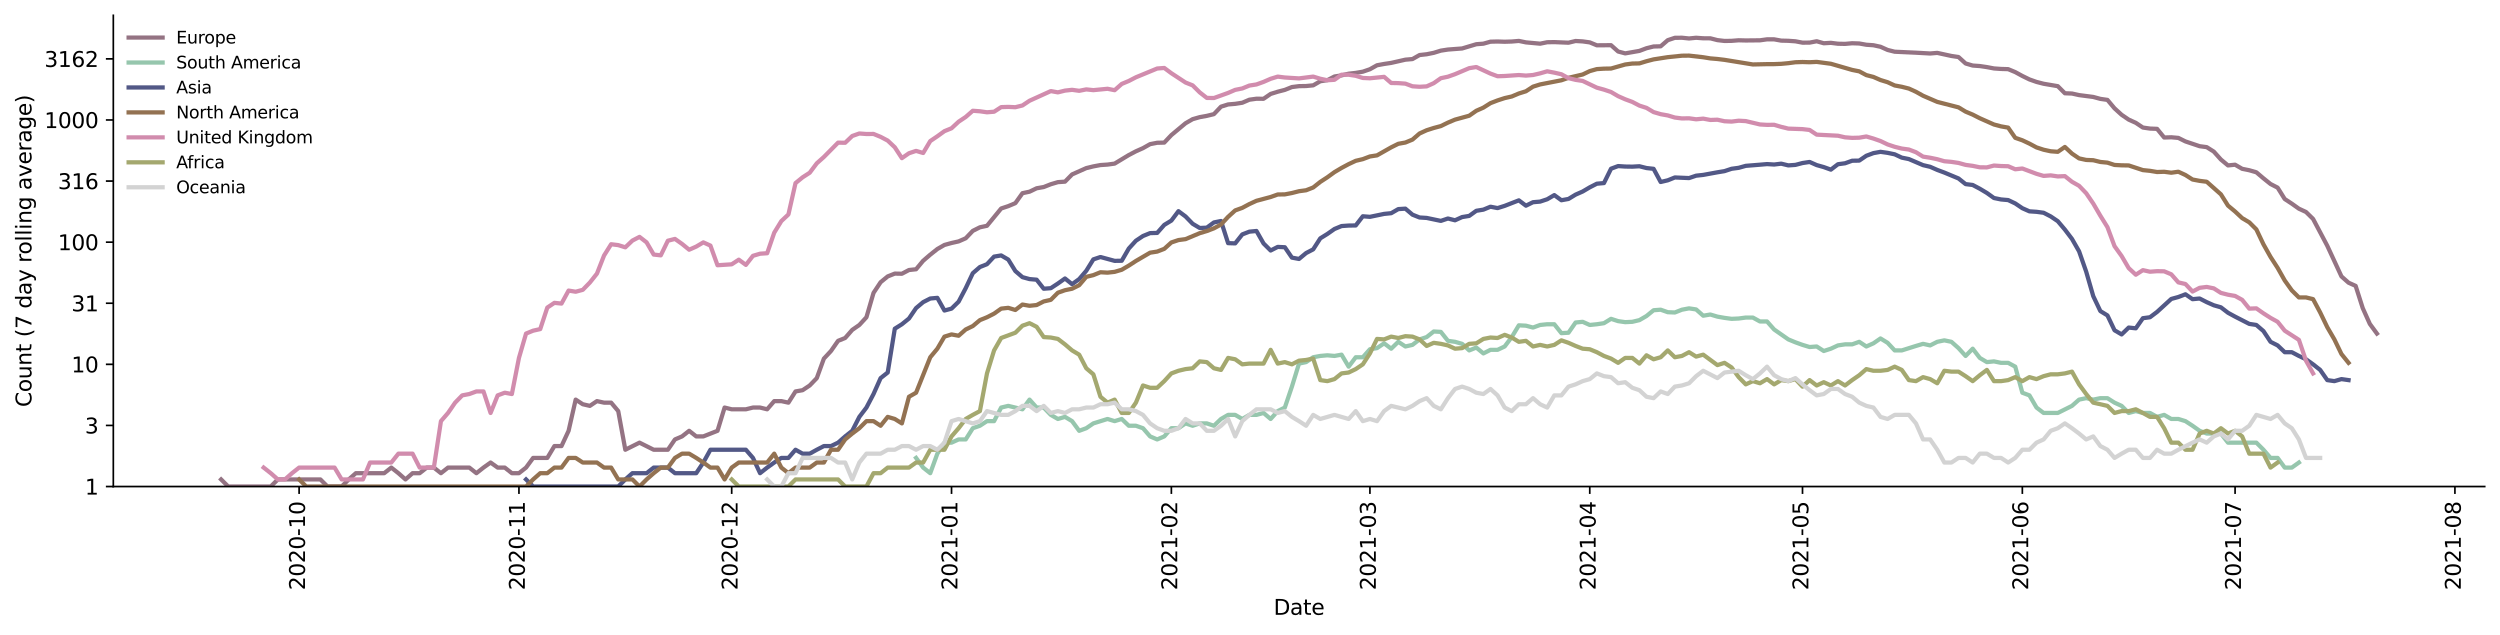 <?xml version="1.0" encoding="utf-8" standalone="no"?>
<!DOCTYPE svg PUBLIC "-//W3C//DTD SVG 1.1//EN"
  "http://www.w3.org/Graphics/SVG/1.1/DTD/svg11.dtd">
<svg height="298.621pt" version="1.1" viewBox="0 0 1176.528 298.621" width="1176.528pt" xmlns="http://www.w3.org/2000/svg" xmlns:xlink="http://www.w3.org/1999/xlink">
 <defs>
  <style type="text/css">*{stroke-linecap:butt;stroke-linejoin:round;}</style>
 </defs>
 <g id="figure_1">
  <g id="patch_1">
   <path d="M 0 298.621 
L 1176.528 298.621 
L 1176.528 0 
L 0 0 
z
" style="fill:#ffffff;"/>
  </g>
  <g id="axes_1">
   <g id="patch_2">
    <path d="M 53.328 228.96 
L 1169.328 228.96 
L 1169.328 7.2 
L 53.328 7.2 
z
" style="fill:#ffffff;"/>
   </g>
   <g id="matplotlib.axis_1">
    <g id="xtick_1">
     <g id="line2d_1">
      <defs>
       <path d="M 0 0 
L 0 3.5 
" id="m9b67e64454" style="stroke:#000000;stroke-width:0.8;"/>
      </defs>
      <g>
       <use style="stroke:#000000;stroke-width:0.8;" x="140.766" xlink:href="#m9b67e64454" y="228.96"/>
      </g>
     </g>
     <g id="text_1">
      <!-- 2020-10 -->
      <g transform="translate(143.525 277.743)rotate(-90)scale(0.1 -0.1)">
       <defs>
        <path d="M 1228 531 
L 3431 531 
L 3431 0 
L 469 0 
L 469 531 
Q 828 903 1448 1529 
Q 2069 2156 2228 2338 
Q 2531 2678 2651 2914 
Q 2772 3150 2772 3378 
Q 2772 3750 2511 3984 
Q 2250 4219 1831 4219 
Q 1534 4219 1204 4116 
Q 875 4013 500 3803 
L 500 4441 
Q 881 4594 1212 4672 
Q 1544 4750 1819 4750 
Q 2544 4750 2975 4387 
Q 3406 4025 3406 3419 
Q 3406 3131 3298 2873 
Q 3191 2616 2906 2266 
Q 2828 2175 2409 1742 
Q 1991 1309 1228 531 
z
" id="DejaVuSans-32" transform="scale(0.016)"/>
        <path d="M 2034 4250 
Q 1547 4250 1301 3770 
Q 1056 3291 1056 2328 
Q 1056 1369 1301 889 
Q 1547 409 2034 409 
Q 2525 409 2770 889 
Q 3016 1369 3016 2328 
Q 3016 3291 2770 3770 
Q 2525 4250 2034 4250 
z
M 2034 4750 
Q 2819 4750 3233 4129 
Q 3647 3509 3647 2328 
Q 3647 1150 3233 529 
Q 2819 -91 2034 -91 
Q 1250 -91 836 529 
Q 422 1150 422 2328 
Q 422 3509 836 4129 
Q 1250 4750 2034 4750 
z
" id="DejaVuSans-30" transform="scale(0.016)"/>
        <path d="M 313 2009 
L 1997 2009 
L 1997 1497 
L 313 1497 
L 313 2009 
z
" id="DejaVuSans-2d" transform="scale(0.016)"/>
        <path d="M 794 531 
L 1825 531 
L 1825 4091 
L 703 3866 
L 703 4441 
L 1819 4666 
L 2450 4666 
L 2450 531 
L 3481 531 
L 3481 0 
L 794 0 
L 794 531 
z
" id="DejaVuSans-31" transform="scale(0.016)"/>
       </defs>
       <use xlink:href="#DejaVuSans-32"/>
       <use x="63.623" xlink:href="#DejaVuSans-30"/>
       <use x="127.246" xlink:href="#DejaVuSans-32"/>
       <use x="190.869" xlink:href="#DejaVuSans-30"/>
       <use x="254.492" xlink:href="#DejaVuSans-2d"/>
       <use x="290.576" xlink:href="#DejaVuSans-31"/>
       <use x="354.199" xlink:href="#DejaVuSans-30"/>
      </g>
     </g>
    </g>
    <g id="xtick_2">
     <g id="line2d_2">
      <g>
       <use style="stroke:#000000;stroke-width:0.8;" x="244.223" xlink:href="#m9b67e64454" y="228.96"/>
      </g>
     </g>
     <g id="text_2">
      <!-- 2020-11 -->
      <g transform="translate(246.982 277.743)rotate(-90)scale(0.1 -0.1)">
       <use xlink:href="#DejaVuSans-32"/>
       <use x="63.623" xlink:href="#DejaVuSans-30"/>
       <use x="127.246" xlink:href="#DejaVuSans-32"/>
       <use x="190.869" xlink:href="#DejaVuSans-30"/>
       <use x="254.492" xlink:href="#DejaVuSans-2d"/>
       <use x="290.576" xlink:href="#DejaVuSans-31"/>
       <use x="354.199" xlink:href="#DejaVuSans-31"/>
      </g>
     </g>
    </g>
    <g id="xtick_3">
     <g id="line2d_3">
      <g>
       <use style="stroke:#000000;stroke-width:0.8;" x="344.342" xlink:href="#m9b67e64454" y="228.96"/>
      </g>
     </g>
     <g id="text_3">
      <!-- 2020-12 -->
      <g transform="translate(347.102 277.743)rotate(-90)scale(0.1 -0.1)">
       <use xlink:href="#DejaVuSans-32"/>
       <use x="63.623" xlink:href="#DejaVuSans-30"/>
       <use x="127.246" xlink:href="#DejaVuSans-32"/>
       <use x="190.869" xlink:href="#DejaVuSans-30"/>
       <use x="254.492" xlink:href="#DejaVuSans-2d"/>
       <use x="290.576" xlink:href="#DejaVuSans-31"/>
       <use x="354.199" xlink:href="#DejaVuSans-32"/>
      </g>
     </g>
    </g>
    <g id="xtick_4">
     <g id="line2d_4">
      <g>
       <use style="stroke:#000000;stroke-width:0.8;" x="447.799" xlink:href="#m9b67e64454" y="228.96"/>
      </g>
     </g>
     <g id="text_4">
      <!-- 2021-01 -->
      <g transform="translate(450.559 277.743)rotate(-90)scale(0.1 -0.1)">
       <use xlink:href="#DejaVuSans-32"/>
       <use x="63.623" xlink:href="#DejaVuSans-30"/>
       <use x="127.246" xlink:href="#DejaVuSans-32"/>
       <use x="190.869" xlink:href="#DejaVuSans-31"/>
       <use x="254.492" xlink:href="#DejaVuSans-2d"/>
       <use x="290.576" xlink:href="#DejaVuSans-30"/>
       <use x="354.199" xlink:href="#DejaVuSans-31"/>
      </g>
     </g>
    </g>
    <g id="xtick_5">
     <g id="line2d_5">
      <g>
       <use style="stroke:#000000;stroke-width:0.8;" x="551.256" xlink:href="#m9b67e64454" y="228.96"/>
      </g>
     </g>
     <g id="text_5">
      <!-- 2021-02 -->
      <g transform="translate(554.016 277.743)rotate(-90)scale(0.1 -0.1)">
       <use xlink:href="#DejaVuSans-32"/>
       <use x="63.623" xlink:href="#DejaVuSans-30"/>
       <use x="127.246" xlink:href="#DejaVuSans-32"/>
       <use x="190.869" xlink:href="#DejaVuSans-31"/>
       <use x="254.492" xlink:href="#DejaVuSans-2d"/>
       <use x="290.576" xlink:href="#DejaVuSans-30"/>
       <use x="354.199" xlink:href="#DejaVuSans-32"/>
      </g>
     </g>
    </g>
    <g id="xtick_6">
     <g id="line2d_6">
      <g>
       <use style="stroke:#000000;stroke-width:0.8;" x="644.701" xlink:href="#m9b67e64454" y="228.96"/>
      </g>
     </g>
     <g id="text_6">
      <!-- 2021-03 -->
      <g transform="translate(647.461 277.743)rotate(-90)scale(0.1 -0.1)">
       <defs>
        <path d="M 2597 2516 
Q 3050 2419 3304 2112 
Q 3559 1806 3559 1356 
Q 3559 666 3084 287 
Q 2609 -91 1734 -91 
Q 1441 -91 1130 -33 
Q 819 25 488 141 
L 488 750 
Q 750 597 1062 519 
Q 1375 441 1716 441 
Q 2309 441 2620 675 
Q 2931 909 2931 1356 
Q 2931 1769 2642 2001 
Q 2353 2234 1838 2234 
L 1294 2234 
L 1294 2753 
L 1863 2753 
Q 2328 2753 2575 2939 
Q 2822 3125 2822 3475 
Q 2822 3834 2567 4026 
Q 2313 4219 1838 4219 
Q 1578 4219 1281 4162 
Q 984 4106 628 3988 
L 628 4550 
Q 988 4650 1302 4700 
Q 1616 4750 1894 4750 
Q 2613 4750 3031 4423 
Q 3450 4097 3450 3541 
Q 3450 3153 3228 2886 
Q 3006 2619 2597 2516 
z
" id="DejaVuSans-33" transform="scale(0.016)"/>
       </defs>
       <use xlink:href="#DejaVuSans-32"/>
       <use x="63.623" xlink:href="#DejaVuSans-30"/>
       <use x="127.246" xlink:href="#DejaVuSans-32"/>
       <use x="190.869" xlink:href="#DejaVuSans-31"/>
       <use x="254.492" xlink:href="#DejaVuSans-2d"/>
       <use x="290.576" xlink:href="#DejaVuSans-30"/>
       <use x="354.199" xlink:href="#DejaVuSans-33"/>
      </g>
     </g>
    </g>
    <g id="xtick_7">
     <g id="line2d_7">
      <g>
       <use style="stroke:#000000;stroke-width:0.8;" x="748.158" xlink:href="#m9b67e64454" y="228.96"/>
      </g>
     </g>
     <g id="text_7">
      <!-- 2021-04 -->
      <g transform="translate(750.918 277.743)rotate(-90)scale(0.1 -0.1)">
       <defs>
        <path d="M 2419 4116 
L 825 1625 
L 2419 1625 
L 2419 4116 
z
M 2253 4666 
L 3047 4666 
L 3047 1625 
L 3713 1625 
L 3713 1100 
L 3047 1100 
L 3047 0 
L 2419 0 
L 2419 1100 
L 313 1100 
L 313 1709 
L 2253 4666 
z
" id="DejaVuSans-34" transform="scale(0.016)"/>
       </defs>
       <use xlink:href="#DejaVuSans-32"/>
       <use x="63.623" xlink:href="#DejaVuSans-30"/>
       <use x="127.246" xlink:href="#DejaVuSans-32"/>
       <use x="190.869" xlink:href="#DejaVuSans-31"/>
       <use x="254.492" xlink:href="#DejaVuSans-2d"/>
       <use x="290.576" xlink:href="#DejaVuSans-30"/>
       <use x="354.199" xlink:href="#DejaVuSans-34"/>
      </g>
     </g>
    </g>
    <g id="xtick_8">
     <g id="line2d_8">
      <g>
       <use style="stroke:#000000;stroke-width:0.8;" x="848.278" xlink:href="#m9b67e64454" y="228.96"/>
      </g>
     </g>
     <g id="text_8">
      <!-- 2021-05 -->
      <g transform="translate(851.037 277.743)rotate(-90)scale(0.1 -0.1)">
       <defs>
        <path d="M 691 4666 
L 3169 4666 
L 3169 4134 
L 1269 4134 
L 1269 2991 
Q 1406 3038 1543 3061 
Q 1681 3084 1819 3084 
Q 2600 3084 3056 2656 
Q 3513 2228 3513 1497 
Q 3513 744 3044 326 
Q 2575 -91 1722 -91 
Q 1428 -91 1123 -41 
Q 819 9 494 109 
L 494 744 
Q 775 591 1075 516 
Q 1375 441 1709 441 
Q 2250 441 2565 725 
Q 2881 1009 2881 1497 
Q 2881 1984 2565 2268 
Q 2250 2553 1709 2553 
Q 1456 2553 1204 2497 
Q 953 2441 691 2322 
L 691 4666 
z
" id="DejaVuSans-35" transform="scale(0.016)"/>
       </defs>
       <use xlink:href="#DejaVuSans-32"/>
       <use x="63.623" xlink:href="#DejaVuSans-30"/>
       <use x="127.246" xlink:href="#DejaVuSans-32"/>
       <use x="190.869" xlink:href="#DejaVuSans-31"/>
       <use x="254.492" xlink:href="#DejaVuSans-2d"/>
       <use x="290.576" xlink:href="#DejaVuSans-30"/>
       <use x="354.199" xlink:href="#DejaVuSans-35"/>
      </g>
     </g>
    </g>
    <g id="xtick_9">
     <g id="line2d_9">
      <g>
       <use style="stroke:#000000;stroke-width:0.8;" x="951.735" xlink:href="#m9b67e64454" y="228.96"/>
      </g>
     </g>
     <g id="text_9">
      <!-- 2021-06 -->
      <g transform="translate(954.494 277.743)rotate(-90)scale(0.1 -0.1)">
       <defs>
        <path d="M 2113 2584 
Q 1688 2584 1439 2293 
Q 1191 2003 1191 1497 
Q 1191 994 1439 701 
Q 1688 409 2113 409 
Q 2538 409 2786 701 
Q 3034 994 3034 1497 
Q 3034 2003 2786 2293 
Q 2538 2584 2113 2584 
z
M 3366 4563 
L 3366 3988 
Q 3128 4100 2886 4159 
Q 2644 4219 2406 4219 
Q 1781 4219 1451 3797 
Q 1122 3375 1075 2522 
Q 1259 2794 1537 2939 
Q 1816 3084 2150 3084 
Q 2853 3084 3261 2657 
Q 3669 2231 3669 1497 
Q 3669 778 3244 343 
Q 2819 -91 2113 -91 
Q 1303 -91 875 529 
Q 447 1150 447 2328 
Q 447 3434 972 4092 
Q 1497 4750 2381 4750 
Q 2619 4750 2861 4703 
Q 3103 4656 3366 4563 
z
" id="DejaVuSans-36" transform="scale(0.016)"/>
       </defs>
       <use xlink:href="#DejaVuSans-32"/>
       <use x="63.623" xlink:href="#DejaVuSans-30"/>
       <use x="127.246" xlink:href="#DejaVuSans-32"/>
       <use x="190.869" xlink:href="#DejaVuSans-31"/>
       <use x="254.492" xlink:href="#DejaVuSans-2d"/>
       <use x="290.576" xlink:href="#DejaVuSans-30"/>
       <use x="354.199" xlink:href="#DejaVuSans-36"/>
      </g>
     </g>
    </g>
    <g id="xtick_10">
     <g id="line2d_10">
      <g>
       <use style="stroke:#000000;stroke-width:0.8;" x="1051.854" xlink:href="#m9b67e64454" y="228.96"/>
      </g>
     </g>
     <g id="text_10">
      <!-- 2021-07 -->
      <g transform="translate(1054.614 277.743)rotate(-90)scale(0.1 -0.1)">
       <defs>
        <path d="M 525 4666 
L 3525 4666 
L 3525 4397 
L 1831 0 
L 1172 0 
L 2766 4134 
L 525 4134 
L 525 4666 
z
" id="DejaVuSans-37" transform="scale(0.016)"/>
       </defs>
       <use xlink:href="#DejaVuSans-32"/>
       <use x="63.623" xlink:href="#DejaVuSans-30"/>
       <use x="127.246" xlink:href="#DejaVuSans-32"/>
       <use x="190.869" xlink:href="#DejaVuSans-31"/>
       <use x="254.492" xlink:href="#DejaVuSans-2d"/>
       <use x="290.576" xlink:href="#DejaVuSans-30"/>
       <use x="354.199" xlink:href="#DejaVuSans-37"/>
      </g>
     </g>
    </g>
    <g id="xtick_11">
     <g id="line2d_11">
      <g>
       <use style="stroke:#000000;stroke-width:0.8;" x="1155.311" xlink:href="#m9b67e64454" y="228.96"/>
      </g>
     </g>
     <g id="text_11">
      <!-- 2021-08 -->
      <g transform="translate(1158.071 277.743)rotate(-90)scale(0.1 -0.1)">
       <defs>
        <path d="M 2034 2216 
Q 1584 2216 1326 1975 
Q 1069 1734 1069 1313 
Q 1069 891 1326 650 
Q 1584 409 2034 409 
Q 2484 409 2743 651 
Q 3003 894 3003 1313 
Q 3003 1734 2745 1975 
Q 2488 2216 2034 2216 
z
M 1403 2484 
Q 997 2584 770 2862 
Q 544 3141 544 3541 
Q 544 4100 942 4425 
Q 1341 4750 2034 4750 
Q 2731 4750 3128 4425 
Q 3525 4100 3525 3541 
Q 3525 3141 3298 2862 
Q 3072 2584 2669 2484 
Q 3125 2378 3379 2068 
Q 3634 1759 3634 1313 
Q 3634 634 3220 271 
Q 2806 -91 2034 -91 
Q 1263 -91 848 271 
Q 434 634 434 1313 
Q 434 1759 690 2068 
Q 947 2378 1403 2484 
z
M 1172 3481 
Q 1172 3119 1398 2916 
Q 1625 2713 2034 2713 
Q 2441 2713 2670 2916 
Q 2900 3119 2900 3481 
Q 2900 3844 2670 4047 
Q 2441 4250 2034 4250 
Q 1625 4250 1398 4047 
Q 1172 3844 1172 3481 
z
" id="DejaVuSans-38" transform="scale(0.016)"/>
       </defs>
       <use xlink:href="#DejaVuSans-32"/>
       <use x="63.623" xlink:href="#DejaVuSans-30"/>
       <use x="127.246" xlink:href="#DejaVuSans-32"/>
       <use x="190.869" xlink:href="#DejaVuSans-31"/>
       <use x="254.492" xlink:href="#DejaVuSans-2d"/>
       <use x="290.576" xlink:href="#DejaVuSans-30"/>
       <use x="354.199" xlink:href="#DejaVuSans-38"/>
      </g>
     </g>
    </g>
    <g id="text_12">
     <!-- Date -->
     <g transform="translate(599.377 289.341)scale(0.1 -0.1)">
      <defs>
       <path d="M 1259 4147 
L 1259 519 
L 2022 519 
Q 2988 519 3436 956 
Q 3884 1394 3884 2338 
Q 3884 3275 3436 3711 
Q 2988 4147 2022 4147 
L 1259 4147 
z
M 628 4666 
L 1925 4666 
Q 3281 4666 3915 4102 
Q 4550 3538 4550 2338 
Q 4550 1131 3912 565 
Q 3275 0 1925 0 
L 628 0 
L 628 4666 
z
" id="DejaVuSans-44" transform="scale(0.016)"/>
       <path d="M 2194 1759 
Q 1497 1759 1228 1600 
Q 959 1441 959 1056 
Q 959 750 1161 570 
Q 1363 391 1709 391 
Q 2188 391 2477 730 
Q 2766 1069 2766 1631 
L 2766 1759 
L 2194 1759 
z
M 3341 1997 
L 3341 0 
L 2766 0 
L 2766 531 
Q 2569 213 2275 61 
Q 1981 -91 1556 -91 
Q 1019 -91 701 211 
Q 384 513 384 1019 
Q 384 1609 779 1909 
Q 1175 2209 1959 2209 
L 2766 2209 
L 2766 2266 
Q 2766 2663 2505 2880 
Q 2244 3097 1772 3097 
Q 1472 3097 1187 3025 
Q 903 2953 641 2809 
L 641 3341 
Q 956 3463 1253 3523 
Q 1550 3584 1831 3584 
Q 2591 3584 2966 3190 
Q 3341 2797 3341 1997 
z
" id="DejaVuSans-61" transform="scale(0.016)"/>
       <path d="M 1172 4494 
L 1172 3500 
L 2356 3500 
L 2356 3053 
L 1172 3053 
L 1172 1153 
Q 1172 725 1289 603 
Q 1406 481 1766 481 
L 2356 481 
L 2356 0 
L 1766 0 
Q 1100 0 847 248 
Q 594 497 594 1153 
L 594 3053 
L 172 3053 
L 172 3500 
L 594 3500 
L 594 4494 
L 1172 4494 
z
" id="DejaVuSans-74" transform="scale(0.016)"/>
       <path d="M 3597 1894 
L 3597 1613 
L 953 1613 
Q 991 1019 1311 708 
Q 1631 397 2203 397 
Q 2534 397 2845 478 
Q 3156 559 3463 722 
L 3463 178 
Q 3153 47 2828 -22 
Q 2503 -91 2169 -91 
Q 1331 -91 842 396 
Q 353 884 353 1716 
Q 353 2575 817 3079 
Q 1281 3584 2069 3584 
Q 2775 3584 3186 3129 
Q 3597 2675 3597 1894 
z
M 3022 2063 
Q 3016 2534 2758 2815 
Q 2500 3097 2075 3097 
Q 1594 3097 1305 2825 
Q 1016 2553 972 2059 
L 3022 2063 
z
" id="DejaVuSans-65" transform="scale(0.016)"/>
      </defs>
      <use xlink:href="#DejaVuSans-44"/>
      <use x="77.002" xlink:href="#DejaVuSans-61"/>
      <use x="138.281" xlink:href="#DejaVuSans-74"/>
      <use x="177.49" xlink:href="#DejaVuSans-65"/>
     </g>
    </g>
   </g>
   <g id="matplotlib.axis_2">
    <g id="ytick_1">
     <g id="line2d_12">
      <defs>
       <path d="M 0 0 
L -3.5 0 
" id="mef36036f81" style="stroke:#000000;stroke-width:0.8;"/>
      </defs>
      <g>
       <use style="stroke:#000000;stroke-width:0.8;" x="53.328" xlink:href="#mef36036f81" y="228.96"/>
      </g>
     </g>
     <g id="text_13">
      <!-- 1 -->
      <g transform="translate(39.966 232.759)scale(0.1 -0.1)">
       <use xlink:href="#DejaVuSans-31"/>
      </g>
     </g>
    </g>
    <g id="ytick_2">
     <g id="line2d_13">
      <g>
       <use style="stroke:#000000;stroke-width:0.8;" x="53.328" xlink:href="#mef36036f81" y="200.21"/>
      </g>
     </g>
     <g id="text_14">
      <!-- 3 -->
      <g transform="translate(39.966 204.009)scale(0.1 -0.1)">
       <use xlink:href="#DejaVuSans-33"/>
      </g>
     </g>
    </g>
    <g id="ytick_3">
     <g id="line2d_14">
      <g>
       <use style="stroke:#000000;stroke-width:0.8;" x="53.328" xlink:href="#mef36036f81" y="171.46"/>
      </g>
     </g>
     <g id="text_15">
      <!-- 10 -->
      <g transform="translate(33.603 175.259)scale(0.1 -0.1)">
       <use xlink:href="#DejaVuSans-31"/>
       <use x="63.623" xlink:href="#DejaVuSans-30"/>
      </g>
     </g>
    </g>
    <g id="ytick_4">
     <g id="line2d_15">
      <g>
       <use style="stroke:#000000;stroke-width:0.8;" x="53.328" xlink:href="#mef36036f81" y="142.709"/>
      </g>
     </g>
     <g id="text_16">
      <!-- 31 -->
      <g transform="translate(33.603 146.509)scale(0.1 -0.1)">
       <use xlink:href="#DejaVuSans-33"/>
       <use x="63.623" xlink:href="#DejaVuSans-31"/>
      </g>
     </g>
    </g>
    <g id="ytick_5">
     <g id="line2d_16">
      <g>
       <use style="stroke:#000000;stroke-width:0.8;" x="53.328" xlink:href="#mef36036f81" y="113.959"/>
      </g>
     </g>
     <g id="text_17">
      <!-- 100 -->
      <g transform="translate(27.241 117.759)scale(0.1 -0.1)">
       <use xlink:href="#DejaVuSans-31"/>
       <use x="63.623" xlink:href="#DejaVuSans-30"/>
       <use x="127.246" xlink:href="#DejaVuSans-30"/>
      </g>
     </g>
    </g>
    <g id="ytick_6">
     <g id="line2d_17">
      <g>
       <use style="stroke:#000000;stroke-width:0.8;" x="53.328" xlink:href="#mef36036f81" y="85.209"/>
      </g>
     </g>
     <g id="text_18">
      <!-- 316 -->
      <g transform="translate(27.241 89.008)scale(0.1 -0.1)">
       <use xlink:href="#DejaVuSans-33"/>
       <use x="63.623" xlink:href="#DejaVuSans-31"/>
       <use x="127.246" xlink:href="#DejaVuSans-36"/>
      </g>
     </g>
    </g>
    <g id="ytick_7">
     <g id="line2d_18">
      <g>
       <use style="stroke:#000000;stroke-width:0.8;" x="53.328" xlink:href="#mef36036f81" y="56.459"/>
      </g>
     </g>
     <g id="text_19">
      <!-- 1000 -->
      <g transform="translate(20.878 60.258)scale(0.1 -0.1)">
       <use xlink:href="#DejaVuSans-31"/>
       <use x="63.623" xlink:href="#DejaVuSans-30"/>
       <use x="127.246" xlink:href="#DejaVuSans-30"/>
       <use x="190.869" xlink:href="#DejaVuSans-30"/>
      </g>
     </g>
    </g>
    <g id="ytick_8">
     <g id="line2d_19">
      <g>
       <use style="stroke:#000000;stroke-width:0.8;" x="53.328" xlink:href="#mef36036f81" y="27.709"/>
      </g>
     </g>
     <g id="text_20">
      <!-- 3162 -->
      <g transform="translate(20.878 31.508)scale(0.1 -0.1)">
       <use xlink:href="#DejaVuSans-33"/>
       <use x="63.623" xlink:href="#DejaVuSans-31"/>
       <use x="127.246" xlink:href="#DejaVuSans-36"/>
       <use x="190.869" xlink:href="#DejaVuSans-32"/>
      </g>
     </g>
    </g>
    <g id="text_21">
     <!-- Count (7 day rolling average) -->
     <g transform="translate(14.798 191.548)rotate(-90)scale(0.1 -0.1)">
      <defs>
       <path d="M 4122 4306 
L 4122 3641 
Q 3803 3938 3442 4084 
Q 3081 4231 2675 4231 
Q 1875 4231 1450 3742 
Q 1025 3253 1025 2328 
Q 1025 1406 1450 917 
Q 1875 428 2675 428 
Q 3081 428 3442 575 
Q 3803 722 4122 1019 
L 4122 359 
Q 3791 134 3420 21 
Q 3050 -91 2638 -91 
Q 1578 -91 968 557 
Q 359 1206 359 2328 
Q 359 3453 968 4101 
Q 1578 4750 2638 4750 
Q 3056 4750 3426 4639 
Q 3797 4528 4122 4306 
z
" id="DejaVuSans-43" transform="scale(0.016)"/>
       <path d="M 1959 3097 
Q 1497 3097 1228 2736 
Q 959 2375 959 1747 
Q 959 1119 1226 758 
Q 1494 397 1959 397 
Q 2419 397 2687 759 
Q 2956 1122 2956 1747 
Q 2956 2369 2687 2733 
Q 2419 3097 1959 3097 
z
M 1959 3584 
Q 2709 3584 3137 3096 
Q 3566 2609 3566 1747 
Q 3566 888 3137 398 
Q 2709 -91 1959 -91 
Q 1206 -91 779 398 
Q 353 888 353 1747 
Q 353 2609 779 3096 
Q 1206 3584 1959 3584 
z
" id="DejaVuSans-6f" transform="scale(0.016)"/>
       <path d="M 544 1381 
L 544 3500 
L 1119 3500 
L 1119 1403 
Q 1119 906 1312 657 
Q 1506 409 1894 409 
Q 2359 409 2629 706 
Q 2900 1003 2900 1516 
L 2900 3500 
L 3475 3500 
L 3475 0 
L 2900 0 
L 2900 538 
Q 2691 219 2414 64 
Q 2138 -91 1772 -91 
Q 1169 -91 856 284 
Q 544 659 544 1381 
z
M 1991 3584 
L 1991 3584 
z
" id="DejaVuSans-75" transform="scale(0.016)"/>
       <path d="M 3513 2113 
L 3513 0 
L 2938 0 
L 2938 2094 
Q 2938 2591 2744 2837 
Q 2550 3084 2163 3084 
Q 1697 3084 1428 2787 
Q 1159 2491 1159 1978 
L 1159 0 
L 581 0 
L 581 3500 
L 1159 3500 
L 1159 2956 
Q 1366 3272 1645 3428 
Q 1925 3584 2291 3584 
Q 2894 3584 3203 3211 
Q 3513 2838 3513 2113 
z
" id="DejaVuSans-6e" transform="scale(0.016)"/>
       <path id="DejaVuSans-20" transform="scale(0.016)"/>
       <path d="M 1984 4856 
Q 1566 4138 1362 3434 
Q 1159 2731 1159 2009 
Q 1159 1288 1364 580 
Q 1569 -128 1984 -844 
L 1484 -844 
Q 1016 -109 783 600 
Q 550 1309 550 2009 
Q 550 2706 781 3412 
Q 1013 4119 1484 4856 
L 1984 4856 
z
" id="DejaVuSans-28" transform="scale(0.016)"/>
       <path d="M 2906 2969 
L 2906 4863 
L 3481 4863 
L 3481 0 
L 2906 0 
L 2906 525 
Q 2725 213 2448 61 
Q 2172 -91 1784 -91 
Q 1150 -91 751 415 
Q 353 922 353 1747 
Q 353 2572 751 3078 
Q 1150 3584 1784 3584 
Q 2172 3584 2448 3432 
Q 2725 3281 2906 2969 
z
M 947 1747 
Q 947 1113 1208 752 
Q 1469 391 1925 391 
Q 2381 391 2643 752 
Q 2906 1113 2906 1747 
Q 2906 2381 2643 2742 
Q 2381 3103 1925 3103 
Q 1469 3103 1208 2742 
Q 947 2381 947 1747 
z
" id="DejaVuSans-64" transform="scale(0.016)"/>
       <path d="M 2059 -325 
Q 1816 -950 1584 -1140 
Q 1353 -1331 966 -1331 
L 506 -1331 
L 506 -850 
L 844 -850 
Q 1081 -850 1212 -737 
Q 1344 -625 1503 -206 
L 1606 56 
L 191 3500 
L 800 3500 
L 1894 763 
L 2988 3500 
L 3597 3500 
L 2059 -325 
z
" id="DejaVuSans-79" transform="scale(0.016)"/>
       <path d="M 2631 2963 
Q 2534 3019 2420 3045 
Q 2306 3072 2169 3072 
Q 1681 3072 1420 2755 
Q 1159 2438 1159 1844 
L 1159 0 
L 581 0 
L 581 3500 
L 1159 3500 
L 1159 2956 
Q 1341 3275 1631 3429 
Q 1922 3584 2338 3584 
Q 2397 3584 2469 3576 
Q 2541 3569 2628 3553 
L 2631 2963 
z
" id="DejaVuSans-72" transform="scale(0.016)"/>
       <path d="M 603 4863 
L 1178 4863 
L 1178 0 
L 603 0 
L 603 4863 
z
" id="DejaVuSans-6c" transform="scale(0.016)"/>
       <path d="M 603 3500 
L 1178 3500 
L 1178 0 
L 603 0 
L 603 3500 
z
M 603 4863 
L 1178 4863 
L 1178 4134 
L 603 4134 
L 603 4863 
z
" id="DejaVuSans-69" transform="scale(0.016)"/>
       <path d="M 2906 1791 
Q 2906 2416 2648 2759 
Q 2391 3103 1925 3103 
Q 1463 3103 1205 2759 
Q 947 2416 947 1791 
Q 947 1169 1205 825 
Q 1463 481 1925 481 
Q 2391 481 2648 825 
Q 2906 1169 2906 1791 
z
M 3481 434 
Q 3481 -459 3084 -895 
Q 2688 -1331 1869 -1331 
Q 1566 -1331 1297 -1286 
Q 1028 -1241 775 -1147 
L 775 -588 
Q 1028 -725 1275 -790 
Q 1522 -856 1778 -856 
Q 2344 -856 2625 -561 
Q 2906 -266 2906 331 
L 2906 616 
Q 2728 306 2450 153 
Q 2172 0 1784 0 
Q 1141 0 747 490 
Q 353 981 353 1791 
Q 353 2603 747 3093 
Q 1141 3584 1784 3584 
Q 2172 3584 2450 3431 
Q 2728 3278 2906 2969 
L 2906 3500 
L 3481 3500 
L 3481 434 
z
" id="DejaVuSans-67" transform="scale(0.016)"/>
       <path d="M 191 3500 
L 800 3500 
L 1894 563 
L 2988 3500 
L 3597 3500 
L 2284 0 
L 1503 0 
L 191 3500 
z
" id="DejaVuSans-76" transform="scale(0.016)"/>
       <path d="M 513 4856 
L 1013 4856 
Q 1481 4119 1714 3412 
Q 1947 2706 1947 2009 
Q 1947 1309 1714 600 
Q 1481 -109 1013 -844 
L 513 -844 
Q 928 -128 1133 580 
Q 1338 1288 1338 2009 
Q 1338 2731 1133 3434 
Q 928 4138 513 4856 
z
" id="DejaVuSans-29" transform="scale(0.016)"/>
      </defs>
      <use xlink:href="#DejaVuSans-43"/>
      <use x="69.824" xlink:href="#DejaVuSans-6f"/>
      <use x="131.006" xlink:href="#DejaVuSans-75"/>
      <use x="194.385" xlink:href="#DejaVuSans-6e"/>
      <use x="257.764" xlink:href="#DejaVuSans-74"/>
      <use x="296.973" xlink:href="#DejaVuSans-20"/>
      <use x="328.76" xlink:href="#DejaVuSans-28"/>
      <use x="367.773" xlink:href="#DejaVuSans-37"/>
      <use x="431.396" xlink:href="#DejaVuSans-20"/>
      <use x="463.184" xlink:href="#DejaVuSans-64"/>
      <use x="526.66" xlink:href="#DejaVuSans-61"/>
      <use x="587.939" xlink:href="#DejaVuSans-79"/>
      <use x="647.119" xlink:href="#DejaVuSans-20"/>
      <use x="678.906" xlink:href="#DejaVuSans-72"/>
      <use x="717.77" xlink:href="#DejaVuSans-6f"/>
      <use x="778.951" xlink:href="#DejaVuSans-6c"/>
      <use x="806.734" xlink:href="#DejaVuSans-6c"/>
      <use x="834.518" xlink:href="#DejaVuSans-69"/>
      <use x="862.301" xlink:href="#DejaVuSans-6e"/>
      <use x="925.68" xlink:href="#DejaVuSans-67"/>
      <use x="989.156" xlink:href="#DejaVuSans-20"/>
      <use x="1020.943" xlink:href="#DejaVuSans-61"/>
      <use x="1082.223" xlink:href="#DejaVuSans-76"/>
      <use x="1141.402" xlink:href="#DejaVuSans-65"/>
      <use x="1202.926" xlink:href="#DejaVuSans-72"/>
      <use x="1244.039" xlink:href="#DejaVuSans-61"/>
      <use x="1305.318" xlink:href="#DejaVuSans-67"/>
      <use x="1368.795" xlink:href="#DejaVuSans-65"/>
      <use x="1430.318" xlink:href="#DejaVuSans-29"/>
     </g>
    </g>
   </g>
   <g id="line2d_20">
    <path clip-path="url(#p79935b827e)" d="M 104.055 225.625 
L 107.393 228.96 
L 127.417 228.96 
L 130.754 225.625 
L 150.778 225.625 
L 154.115 228.96 
L 160.79 228.96 
L 164.127 225.625 
L 167.464 222.684 
L 180.814 222.684 
L 184.151 220.053 
L 187.488 222.684 
L 190.826 225.625 
L 194.163 222.684 
L 197.5 222.684 
L 200.838 220.053 
L 204.175 220.053 
L 207.512 222.684 
L 210.85 220.053 
L 220.862 220.053 
L 224.199 222.684 
L 227.536 220.053 
L 230.874 217.673 
L 234.211 220.053 
L 237.548 220.053 
L 240.886 222.684 
L 244.223 222.684 
L 247.56 220.053 
L 250.898 215.5 
L 257.572 215.5 
L 260.909 209.928 
L 264.247 209.928 
L 267.584 202.744 
L 270.921 188.065 
L 274.259 190.238 
L 277.596 191.007 
L 280.933 188.769 
L 284.271 189.493 
L 287.608 189.493 
L 290.945 193.465 
L 294.283 211.651 
L 300.957 208.316 
L 307.632 211.651 
L 314.307 211.651 
L 317.644 206.802 
L 320.981 205.375 
L 324.319 202.744 
L 327.656 205.375 
L 330.993 205.375 
L 337.668 202.744 
L 341.005 191.8 
L 344.342 192.618 
L 351.017 192.618 
L 354.354 191.8 
L 357.692 191.8 
L 361.029 192.618 
L 364.366 188.769 
L 367.704 188.769 
L 371.041 189.493 
L 374.378 184.216 
L 377.716 183.628 
L 381.053 181.407 
L 384.39 177.94 
L 387.728 168.757 
L 391.065 165.184 
L 394.402 160.401 
L 397.74 159.063 
L 401.077 155.244 
L 404.414 152.932 
L 407.752 149.302 
L 411.089 137.842 
L 414.426 132.814 
L 417.764 130.084 
L 421.101 128.759 
L 424.438 128.824 
L 427.775 127.075 
L 431.113 126.716 
L 434.45 122.714 
L 437.787 119.846 
L 441.125 117.192 
L 444.462 115.278 
L 447.799 114.355 
L 451.137 113.605 
L 454.474 112.137 
L 457.811 108.645 
L 461.149 106.972 
L 464.486 106.255 
L 471.161 98.119 
L 474.498 97.009 
L 477.835 95.602 
L 481.173 90.921 
L 484.51 90.208 
L 487.847 88.607 
L 491.185 88.019 
L 494.522 86.704 
L 497.859 85.717 
L 501.197 85.488 
L 504.534 82.081 
L 511.209 79.11 
L 514.546 78.301 
L 517.883 77.676 
L 521.22 77.452 
L 524.558 76.993 
L 531.232 72.961 
L 534.57 71.207 
L 537.907 69.72 
L 541.244 67.839 
L 544.582 67.189 
L 547.919 67.107 
L 551.256 63.567 
L 557.931 58.004 
L 561.268 56.084 
L 564.606 55.129 
L 567.943 54.524 
L 571.28 53.715 
L 574.618 50.197 
L 577.955 49.148 
L 581.292 48.87 
L 584.63 48.351 
L 587.967 46.923 
L 591.304 46.462 
L 594.642 46.489 
L 597.979 44.203 
L 601.316 43.164 
L 604.653 42.301 
L 607.991 40.971 
L 611.328 40.545 
L 614.665 40.483 
L 618.003 40.163 
L 621.34 38.242 
L 624.677 37.733 
L 628.015 36.001 
L 631.352 35.476 
L 634.689 34.685 
L 638.027 34.307 
L 641.364 33.732 
L 644.701 32.585 
L 648.039 30.715 
L 651.376 30.1 
L 654.713 29.598 
L 661.388 28.085 
L 664.725 27.793 
L 668.063 25.902 
L 671.4 25.532 
L 674.737 24.86 
L 678.075 23.831 
L 681.412 23.318 
L 688.086 22.81 
L 694.761 20.811 
L 698.098 20.552 
L 701.436 19.616 
L 704.773 19.533 
L 708.11 19.645 
L 711.448 19.541 
L 714.785 19.256 
L 718.122 19.942 
L 724.797 20.557 
L 728.134 19.878 
L 731.472 19.818 
L 738.146 20.099 
L 741.484 19.292 
L 744.821 19.482 
L 748.158 19.948 
L 751.496 21.325 
L 758.17 21.266 
L 761.508 24.242 
L 764.845 25.12 
L 771.52 23.955 
L 774.857 22.701 
L 778.194 21.876 
L 781.531 21.792 
L 784.869 18.905 
L 788.206 17.796 
L 791.543 17.76 
L 794.881 18.102 
L 798.218 17.771 
L 801.555 18.019 
L 804.893 18.03 
L 808.23 18.882 
L 811.567 19.277 
L 814.905 19.221 
L 818.242 18.959 
L 821.579 19.044 
L 828.254 18.974 
L 831.591 18.511 
L 834.929 18.517 
L 838.266 19.118 
L 841.603 19.202 
L 844.941 19.44 
L 848.278 20.075 
L 851.615 20.054 
L 854.953 19.418 
L 858.29 20.357 
L 861.627 20.161 
L 864.964 20.581 
L 868.302 20.652 
L 871.639 20.356 
L 874.976 20.464 
L 878.314 21.06 
L 881.651 21.292 
L 884.988 22.011 
L 888.326 23.505 
L 891.663 24.339 
L 901.675 24.801 
L 908.35 25.172 
L 911.687 24.889 
L 918.362 26.339 
L 921.699 26.835 
L 925.036 29.871 
L 928.374 30.848 
L 931.711 31.083 
L 935.048 31.575 
L 938.386 32.213 
L 941.723 32.446 
L 945.06 32.543 
L 948.398 33.932 
L 951.735 35.748 
L 955.072 37.38 
L 958.409 38.557 
L 961.747 39.419 
L 968.421 40.553 
L 971.759 43.893 
L 975.096 44.016 
L 978.433 44.755 
L 985.108 45.626 
L 988.445 46.532 
L 991.783 47.011 
L 995.12 50.987 
L 998.457 54.021 
L 1001.795 56.295 
L 1005.132 57.8 
L 1008.469 60.027 
L 1011.807 60.509 
L 1015.144 60.639 
L 1018.481 64.712 
L 1021.819 64.608 
L 1025.156 64.901 
L 1028.493 66.556 
L 1035.168 68.803 
L 1038.505 69.245 
L 1041.842 71.349 
L 1045.18 75.072 
L 1048.517 77.852 
L 1051.854 77.51 
L 1055.192 79.448 
L 1058.529 80.12 
L 1061.866 81.086 
L 1065.204 83.919 
L 1068.541 86.596 
L 1071.878 88.311 
L 1075.216 93.661 
L 1078.553 95.843 
L 1081.89 98.214 
L 1085.228 99.761 
L 1088.565 103.038 
L 1095.24 115.657 
L 1101.914 130.084 
L 1105.252 133.043 
L 1108.589 134.542 
L 1111.926 144.995 
L 1115.264 152.427 
L 1118.601 156.98 
L 1118.601 156.98 
" style="fill:none;stroke:#947383;stroke-linecap:square;stroke-width:2;"/>
   </g>
   <g id="line2d_21">
    <path clip-path="url(#p79935b827e)" d="M 431.113 215.5 
L 434.45 220.053 
L 437.787 222.684 
L 441.125 213.501 
L 444.462 208.316 
L 447.799 208.316 
L 451.137 206.802 
L 454.474 206.802 
L 457.811 201.525 
L 461.149 200.364 
L 464.486 198.191 
L 467.823 198.191 
L 471.161 191.8 
L 474.498 191.007 
L 481.173 192.618 
L 484.51 188.065 
L 487.847 191.8 
L 491.185 191.8 
L 494.522 195.25 
L 497.859 197.171 
L 501.197 196.192 
L 504.534 198.191 
L 507.871 202.744 
L 511.209 201.525 
L 514.546 199.254 
L 521.22 197.171 
L 524.558 198.191 
L 527.895 197.171 
L 531.232 200.364 
L 534.57 200.364 
L 537.907 201.525 
L 541.244 205.375 
L 544.582 206.802 
L 547.919 205.375 
L 551.256 201.525 
L 554.594 201.525 
L 557.931 199.254 
L 561.268 200.364 
L 564.606 199.254 
L 567.943 199.254 
L 571.28 200.364 
L 574.618 197.171 
L 577.955 195.25 
L 581.292 195.25 
L 584.63 197.171 
L 587.967 195.25 
L 591.304 195.25 
L 594.642 194.341 
L 597.979 197.171 
L 601.316 193.465 
L 604.653 191.8 
L 607.991 181.944 
L 611.328 171.105 
L 614.665 170.412 
L 618.003 168.125 
L 621.34 167.508 
L 624.677 167.206 
L 628.015 167.508 
L 631.352 166.907 
L 634.689 172.553 
L 638.027 168.125 
L 641.364 168.125 
L 644.701 164.365 
L 648.039 163.834 
L 651.376 161.573 
L 654.713 164.098 
L 658.051 160.863 
L 661.388 163.057 
L 664.725 162.304 
L 668.063 159.723 
L 671.4 158.632 
L 674.737 156.001 
L 678.075 156.194 
L 681.412 160.401 
L 684.749 160.863 
L 688.086 161.815 
L 691.424 164.908 
L 694.761 163.572 
L 698.098 166.319 
L 701.436 164.635 
L 704.773 164.635 
L 708.11 163.057 
L 711.448 158.632 
L 714.785 153.102 
L 718.122 153.274 
L 721.46 154.15 
L 724.797 152.932 
L 728.134 152.594 
L 731.472 152.594 
L 734.809 156.781 
L 738.146 156.584 
L 741.484 151.77 
L 744.821 151.448 
L 748.158 152.932 
L 751.496 152.594 
L 754.833 152.097 
L 758.17 150.047 
L 761.508 151.13 
L 764.845 151.609 
L 768.182 151.448 
L 771.52 150.66 
L 774.857 148.721 
L 778.194 146.004 
L 781.531 145.748 
L 784.869 146.922 
L 788.206 147.056 
L 791.543 145.748 
L 794.881 145.119 
L 798.218 145.621 
L 801.555 148.578 
L 804.893 148.014 
L 808.23 149.01 
L 811.567 149.597 
L 814.905 150.047 
L 818.242 149.896 
L 821.579 149.449 
L 824.917 149.449 
L 828.254 151.288 
L 831.591 151.288 
L 834.929 155.058 
L 841.603 159.723 
L 844.941 161.098 
L 848.278 162.304 
L 851.615 163.313 
L 854.953 163.057 
L 858.29 165.184 
L 861.627 164.098 
L 864.964 162.553 
L 868.302 162.058 
L 871.639 162.058 
L 874.976 160.863 
L 878.314 163.057 
L 881.651 161.573 
L 884.988 159.281 
L 888.326 161.334 
L 891.663 164.908 
L 895 164.908 
L 901.675 162.804 
L 905.012 161.815 
L 908.35 162.553 
L 911.687 160.863 
L 915.024 160.173 
L 918.362 160.863 
L 921.699 163.834 
L 925.036 167.508 
L 928.374 164.098 
L 931.711 168.439 
L 935.048 170.412 
L 938.386 170.072 
L 941.723 170.756 
L 945.06 170.756 
L 948.398 172.553 
L 951.735 184.818 
L 955.072 186.067 
L 958.409 191.8 
L 961.747 194.341 
L 968.421 194.341 
L 975.096 191.007 
L 978.433 188.065 
L 981.771 187.381 
L 985.108 188.065 
L 988.445 187.381 
L 991.783 187.381 
L 995.12 189.493 
L 998.457 191.007 
L 1001.795 194.341 
L 1005.132 193.465 
L 1008.469 194.341 
L 1011.807 194.341 
L 1015.144 196.192 
L 1018.481 195.25 
L 1021.819 197.171 
L 1025.156 197.171 
L 1028.493 198.191 
L 1031.831 200.364 
L 1035.168 202.744 
L 1038.505 204.025 
L 1045.18 204.025 
L 1048.517 208.316 
L 1061.866 208.316 
L 1065.204 211.651 
L 1068.541 215.5 
L 1071.878 215.5 
L 1075.216 220.053 
L 1078.553 220.053 
L 1081.89 217.673 
L 1081.89 217.673 
" style="fill:none;stroke:#96c6ad;stroke-linecap:square;stroke-width:2;"/>
   </g>
   <g id="line2d_22">
    <path clip-path="url(#p79935b827e)" d="M 247.56 225.625 
L 250.898 228.96 
L 290.945 228.96 
L 294.283 225.625 
L 297.62 222.684 
L 304.295 222.684 
L 307.632 220.053 
L 314.307 220.053 
L 317.644 222.684 
L 327.656 222.684 
L 330.993 217.673 
L 334.331 211.651 
L 351.017 211.651 
L 354.354 215.5 
L 357.692 222.684 
L 361.029 220.053 
L 364.366 217.673 
L 367.704 215.5 
L 371.041 215.5 
L 374.378 211.651 
L 377.716 213.501 
L 381.053 213.501 
L 384.39 211.651 
L 387.728 209.928 
L 391.065 209.928 
L 394.402 208.316 
L 397.74 205.375 
L 401.077 202.744 
L 404.414 196.192 
L 407.752 191.8 
L 411.089 185.434 
L 414.426 177.94 
L 417.764 175.309 
L 421.101 154.691 
L 424.438 152.594 
L 427.775 149.896 
L 431.113 144.995 
L 434.45 142.191 
L 437.787 140.483 
L 441.125 140.176 
L 444.462 146.133 
L 447.799 145.243 
L 451.137 141.971 
L 454.474 135.623 
L 457.811 128.566 
L 461.149 125.668 
L 464.486 124.336 
L 467.823 120.766 
L 471.161 120.21 
L 474.498 122.163 
L 477.835 127.562 
L 481.173 130.427 
L 484.51 131.34 
L 487.847 131.628 
L 491.185 135.879 
L 494.522 135.623 
L 497.859 133.429 
L 501.197 131.055 
L 504.534 133.742 
L 507.871 131.34 
L 511.209 127.44 
L 514.546 122.064 
L 517.883 120.954 
L 524.558 122.764 
L 527.895 122.714 
L 531.232 116.95 
L 534.57 113.291 
L 537.907 111.066 
L 541.244 109.705 
L 544.582 109.615 
L 547.919 105.839 
L 551.256 103.81 
L 554.594 99.38 
L 557.931 101.868 
L 561.268 105.303 
L 564.606 107.298 
L 567.943 107.135 
L 571.28 104.681 
L 574.618 104.001 
L 577.955 114.427 
L 581.292 114.537 
L 584.63 110.315 
L 587.967 109.023 
L 591.304 108.703 
L 594.642 114.573 
L 597.979 117.892 
L 601.316 116.197 
L 604.653 116.354 
L 607.991 121.239 
L 611.328 121.867 
L 614.665 119.09 
L 618.003 117.355 
L 621.34 112.17 
L 624.677 110.1 
L 628.015 107.767 
L 631.352 106.386 
L 634.689 106.15 
L 638.027 106.098 
L 641.364 101.78 
L 644.701 102.045 
L 651.376 100.666 
L 654.713 100.333 
L 658.051 98.405 
L 661.388 98.195 
L 664.725 101.025 
L 668.063 102.356 
L 671.4 102.559 
L 678.075 103.953 
L 681.412 102.832 
L 684.749 103.668 
L 688.086 102.156 
L 691.424 101.606 
L 694.761 99.202 
L 698.098 98.655 
L 701.436 97.282 
L 704.773 97.931 
L 708.11 96.883 
L 714.785 94.286 
L 718.122 96.793 
L 721.46 95.161 
L 724.797 94.877 
L 728.134 93.772 
L 731.472 91.816 
L 734.809 94.237 
L 738.146 93.63 
L 741.484 91.597 
L 744.821 90.126 
L 748.158 88.159 
L 751.496 86.453 
L 754.833 86.159 
L 758.17 79.394 
L 761.508 78.156 
L 764.845 78.378 
L 768.182 78.43 
L 771.52 78.241 
L 774.857 79.083 
L 778.194 79.448 
L 781.531 85.648 
L 784.869 84.857 
L 788.206 83.515 
L 794.881 83.801 
L 798.218 82.675 
L 801.555 82.311 
L 808.23 81.086 
L 811.567 80.537 
L 814.905 79.43 
L 818.242 78.978 
L 821.579 78.046 
L 828.254 77.51 
L 831.591 77.221 
L 834.929 77.427 
L 838.266 77.025 
L 841.603 77.835 
L 844.941 77.601 
L 848.278 76.727 
L 851.615 76.218 
L 854.953 77.693 
L 858.29 78.637 
L 861.627 79.836 
L 864.964 77.287 
L 868.302 76.839 
L 871.639 75.642 
L 874.976 75.581 
L 878.314 73.302 
L 881.651 72.059 
L 884.988 71.453 
L 888.326 71.932 
L 891.663 72.625 
L 895 74.186 
L 898.338 74.862 
L 905.012 77.718 
L 908.35 78.499 
L 911.687 79.964 
L 915.024 81.21 
L 921.699 83.983 
L 925.036 86.644 
L 928.374 87.053 
L 931.711 88.815 
L 935.048 90.808 
L 938.386 93.191 
L 941.723 93.868 
L 945.06 94.157 
L 948.398 95.739 
L 951.735 97.987 
L 955.072 99.46 
L 958.409 99.681 
L 961.747 100.128 
L 965.084 101.846 
L 968.421 104.097 
L 971.759 108.047 
L 975.096 112.437 
L 978.433 118.271 
L 981.771 127.81 
L 985.108 139.373 
L 988.445 146.393 
L 991.783 148.436 
L 995.12 155.431 
L 998.457 157.383 
L 1001.795 154.15 
L 1005.132 154.51 
L 1008.469 149.746 
L 1011.807 149.302 
L 1015.144 146.789 
L 1021.819 140.69 
L 1025.156 139.771 
L 1028.493 138.5 
L 1031.831 140.795 
L 1035.168 140.483 
L 1038.505 142.191 
L 1041.842 143.671 
L 1045.18 144.627 
L 1048.517 147.19 
L 1051.854 149.01 
L 1058.529 152.427 
L 1061.866 152.932 
L 1065.204 155.81 
L 1068.541 160.863 
L 1071.878 162.553 
L 1075.216 165.745 
L 1078.553 165.745 
L 1081.89 167.508 
L 1085.228 169.08 
L 1088.565 171.46 
L 1091.902 174.091 
L 1095.24 178.883 
L 1098.577 179.368 
L 1101.914 178.407 
L 1105.252 178.883 
L 1105.252 178.883 
" style="fill:none;stroke:#525886;stroke-linecap:square;stroke-width:2;"/>
   </g>
   <g id="line2d_23">
    <path clip-path="url(#p79935b827e)" d="M 140.766 225.625 
L 144.103 228.96 
L 247.56 228.96 
L 250.898 225.625 
L 254.235 222.684 
L 257.572 222.684 
L 260.909 220.053 
L 264.247 220.053 
L 267.584 215.5 
L 270.921 215.5 
L 274.259 217.673 
L 280.933 217.673 
L 284.271 220.053 
L 287.608 220.053 
L 290.945 225.625 
L 297.62 225.625 
L 300.957 228.96 
L 304.295 225.625 
L 307.632 222.684 
L 310.969 220.053 
L 314.307 220.053 
L 317.644 215.5 
L 320.981 213.501 
L 324.319 213.501 
L 327.656 215.5 
L 330.993 217.673 
L 334.331 220.053 
L 337.668 220.053 
L 341.005 225.625 
L 344.342 220.053 
L 347.68 217.673 
L 361.029 217.673 
L 364.366 213.501 
L 367.704 220.053 
L 371.041 222.684 
L 374.378 220.053 
L 381.053 220.053 
L 384.39 217.673 
L 387.728 217.673 
L 391.065 211.651 
L 394.402 211.651 
L 397.74 206.802 
L 401.077 204.025 
L 404.414 201.525 
L 407.752 198.191 
L 411.089 198.191 
L 414.426 200.364 
L 417.764 196.192 
L 421.101 197.171 
L 424.438 199.254 
L 427.775 186.715 
L 431.113 184.818 
L 437.787 168.125 
L 441.125 164.098 
L 444.462 158.419 
L 447.799 157.383 
L 451.137 158 
L 454.474 155.058 
L 457.811 153.447 
L 461.149 150.66 
L 464.486 149.302 
L 467.823 147.599 
L 471.161 145.243 
L 474.498 144.872 
L 477.835 145.876 
L 481.173 143.322 
L 484.51 143.906 
L 487.847 143.554 
L 491.185 141.862 
L 494.522 141.11 
L 497.859 137.749 
L 501.197 136.575 
L 504.534 135.879 
L 507.871 134.219 
L 511.209 130.289 
L 514.546 129.479 
L 517.883 128.122 
L 521.22 128.311 
L 524.558 127.934 
L 527.895 126.955 
L 531.232 124.993 
L 534.57 122.815 
L 541.244 118.915 
L 544.582 118.398 
L 547.919 117.111 
L 551.256 114.102 
L 554.594 112.98 
L 557.931 112.538 
L 564.606 109.736 
L 567.943 108.732 
L 571.28 107.462 
L 574.618 105.659 
L 577.955 102.045 
L 581.292 99.025 
L 584.63 97.818 
L 587.967 96.033 
L 591.304 94.498 
L 597.979 92.714 
L 601.316 91.524 
L 604.653 91.48 
L 607.991 90.836 
L 611.328 89.989 
L 614.665 89.542 
L 618.003 88.235 
L 621.34 85.602 
L 624.677 83.431 
L 628.015 81.009 
L 631.352 79.03 
L 634.689 77.246 
L 638.027 75.68 
L 641.364 74.892 
L 644.701 73.633 
L 648.039 73.12 
L 654.713 69.34 
L 658.051 67.676 
L 661.388 67.074 
L 664.725 65.699 
L 668.063 62.815 
L 671.4 61.293 
L 674.737 60.229 
L 678.075 59.333 
L 681.412 57.706 
L 684.749 56.299 
L 691.424 54.461 
L 694.761 52.13 
L 698.098 50.651 
L 701.436 48.543 
L 704.773 47.254 
L 708.11 46.168 
L 711.448 45.405 
L 714.785 43.999 
L 718.122 42.955 
L 721.46 40.782 
L 724.797 39.733 
L 731.472 38.434 
L 734.809 37.782 
L 738.146 36.622 
L 744.821 35.057 
L 748.158 33.461 
L 751.496 32.52 
L 754.833 32.313 
L 758.17 32.252 
L 764.845 30.35 
L 768.182 29.907 
L 771.52 29.835 
L 774.857 28.814 
L 778.194 27.947 
L 784.869 26.902 
L 791.543 26.215 
L 794.881 26.172 
L 801.555 26.941 
L 804.893 27.481 
L 808.23 27.763 
L 811.567 28.165 
L 824.917 30.334 
L 831.591 30.184 
L 834.929 30.173 
L 838.266 30.041 
L 841.603 29.731 
L 844.941 29.291 
L 848.278 29.184 
L 851.615 29.287 
L 854.953 29.126 
L 861.627 30.01 
L 871.639 32.907 
L 874.976 33.576 
L 878.314 35.35 
L 881.651 36.21 
L 884.988 37.663 
L 888.326 38.69 
L 891.663 40.221 
L 895 40.839 
L 898.338 41.68 
L 901.675 43.2 
L 905.012 45.059 
L 911.687 47.945 
L 921.699 50.521 
L 925.036 52.538 
L 928.374 53.937 
L 931.711 55.638 
L 938.386 58.595 
L 941.723 59.477 
L 945.06 60.064 
L 948.398 64.856 
L 951.735 66.022 
L 955.072 67.587 
L 958.409 69.376 
L 961.747 70.465 
L 965.084 71.194 
L 968.421 71.447 
L 971.759 69.162 
L 975.096 72.28 
L 978.433 74.544 
L 981.771 75.268 
L 985.108 75.405 
L 988.445 76.218 
L 991.783 76.542 
L 995.12 77.626 
L 998.457 77.802 
L 1001.795 77.86 
L 1008.469 80.055 
L 1011.807 80.397 
L 1015.144 80.952 
L 1018.481 80.838 
L 1021.819 81.278 
L 1025.156 80.819 
L 1028.493 82.361 
L 1031.831 84.482 
L 1035.168 85.114 
L 1038.505 85.534 
L 1045.18 91.451 
L 1048.517 96.757 
L 1051.854 99.54 
L 1055.192 102.65 
L 1058.529 104.631 
L 1061.866 107.962 
L 1065.204 114.979 
L 1068.541 120.907 
L 1071.878 126.07 
L 1075.216 131.993 
L 1078.553 136.663 
L 1081.89 139.973 
L 1085.228 139.973 
L 1088.565 140.795 
L 1091.902 147.056 
L 1095.24 153.973 
L 1098.577 159.723 
L 1101.914 166.611 
L 1105.252 170.756 
L 1105.252 170.756 
" style="fill:none;stroke:#937252;stroke-linecap:square;stroke-width:2;"/>
   </g>
   <g id="line2d_24">
    <path clip-path="url(#p79935b827e)" d="M 124.079 220.053 
L 127.417 222.684 
L 130.754 225.625 
L 134.091 225.625 
L 137.429 222.684 
L 140.766 220.053 
L 157.453 220.053 
L 160.79 225.625 
L 170.802 225.625 
L 174.139 217.673 
L 184.151 217.673 
L 187.488 213.501 
L 194.163 213.501 
L 197.5 220.053 
L 204.175 220.053 
L 207.512 198.191 
L 210.85 194.341 
L 214.187 189.493 
L 217.524 186.067 
L 220.862 185.434 
L 224.199 184.216 
L 227.536 184.216 
L 230.874 194.341 
L 234.211 186.067 
L 237.548 184.818 
L 240.886 185.434 
L 244.223 168.439 
L 247.56 156.98 
L 250.898 155.62 
L 254.235 154.874 
L 257.572 144.749 
L 260.909 142.525 
L 264.247 142.863 
L 267.584 136.752 
L 270.921 137.291 
L 274.259 136.399 
L 277.596 132.966 
L 280.933 128.759 
L 284.271 120.256 
L 287.608 114.942 
L 290.945 115.353 
L 294.283 116.393 
L 297.62 113.221 
L 300.957 111.482 
L 304.295 114.067 
L 307.632 119.801 
L 310.969 120.164 
L 314.307 113.291 
L 317.644 112.437 
L 320.981 114.794 
L 324.319 117.519 
L 327.656 116.042 
L 330.993 114.067 
L 334.331 115.58 
L 337.668 124.827 
L 344.342 124.39 
L 347.68 122.212 
L 351.017 124.662 
L 354.354 120.394 
L 357.692 119.398 
L 361.029 119.177 
L 364.366 109.496 
L 367.704 104.049 
L 371.041 100.919 
L 374.378 86.17 
L 377.716 83.452 
L 381.053 81.297 
L 384.39 76.855 
L 387.728 73.876 
L 394.402 67.129 
L 397.74 67.189 
L 401.077 64.002 
L 404.414 62.82 
L 407.752 63.065 
L 411.089 63.037 
L 414.426 64.406 
L 417.764 66.163 
L 421.101 69.317 
L 424.438 74.426 
L 427.775 72.119 
L 431.113 71.008 
L 434.45 71.999 
L 437.787 66.391 
L 441.125 64.138 
L 444.462 61.725 
L 447.799 60.367 
L 451.137 57.267 
L 454.474 55.044 
L 457.811 52.13 
L 461.149 52.371 
L 464.486 52.842 
L 467.823 52.578 
L 471.161 50.414 
L 474.498 50.305 
L 477.835 50.457 
L 481.173 49.634 
L 484.51 47.41 
L 494.522 42.868 
L 497.859 43.465 
L 501.197 42.642 
L 504.534 42.273 
L 507.871 42.738 
L 511.209 42.074 
L 514.546 42.423 
L 521.22 41.779 
L 524.558 42.447 
L 527.895 39.502 
L 531.232 38.103 
L 534.57 36.375 
L 544.582 32.24 
L 547.919 31.985 
L 551.256 34.459 
L 557.931 38.841 
L 561.268 40.173 
L 564.606 43.476 
L 567.943 46.078 
L 571.28 46.135 
L 577.955 43.73 
L 581.292 42.295 
L 584.63 41.627 
L 587.967 40.264 
L 591.304 39.742 
L 594.642 38.54 
L 597.979 37.083 
L 601.316 36.055 
L 604.653 36.475 
L 611.328 36.893 
L 618.003 36.049 
L 621.34 37.057 
L 624.677 37.765 
L 628.015 37.56 
L 631.352 35.154 
L 634.689 35.171 
L 638.027 35.67 
L 641.364 36.69 
L 644.701 36.836 
L 651.376 36.167 
L 654.713 39.055 
L 658.051 39.119 
L 661.388 39.368 
L 664.725 40.608 
L 668.063 40.837 
L 671.4 40.647 
L 674.737 39.144 
L 678.075 36.805 
L 681.412 36.093 
L 684.749 34.908 
L 691.424 32.08 
L 694.761 31.543 
L 701.436 34.637 
L 704.773 35.878 
L 708.11 35.768 
L 714.785 35.311 
L 718.122 35.574 
L 721.46 35.298 
L 724.797 34.522 
L 728.134 33.559 
L 731.472 34.187 
L 734.809 34.95 
L 738.146 36.776 
L 741.484 37.58 
L 744.821 38.088 
L 751.496 41.259 
L 754.833 42.174 
L 758.17 43.294 
L 761.508 45.256 
L 764.845 46.727 
L 768.182 47.962 
L 771.52 49.699 
L 774.857 50.773 
L 778.194 52.75 
L 781.531 53.731 
L 784.869 54.323 
L 788.206 55.319 
L 791.543 55.735 
L 794.881 55.672 
L 798.218 56.14 
L 801.555 55.832 
L 804.893 56.452 
L 808.23 56.338 
L 811.567 57.062 
L 814.905 57.22 
L 818.242 56.807 
L 821.579 56.989 
L 828.254 58.572 
L 831.591 58.763 
L 834.929 58.728 
L 838.266 59.712 
L 841.603 60.53 
L 848.278 60.77 
L 851.615 61.155 
L 854.953 63.364 
L 864.964 63.872 
L 868.302 64.628 
L 871.639 64.886 
L 874.976 64.797 
L 878.314 64.225 
L 881.651 65.208 
L 884.988 66.375 
L 888.326 67.969 
L 891.663 69.085 
L 895 69.915 
L 898.338 70.371 
L 901.675 71.636 
L 905.012 73.711 
L 908.35 74.236 
L 911.687 74.929 
L 915.024 75.882 
L 918.362 76.178 
L 921.699 76.678 
L 925.036 77.601 
L 928.374 78.054 
L 931.711 78.733 
L 935.048 78.776 
L 938.386 77.911 
L 941.723 78.139 
L 945.06 78.233 
L 948.398 79.664 
L 951.735 79.305 
L 958.409 81.804 
L 961.747 82.788 
L 965.084 82.533 
L 968.421 83.024 
L 971.759 82.89 
L 975.096 85.545 
L 978.433 87.445 
L 981.771 90.921 
L 985.108 95.808 
L 988.445 101.519 
L 991.783 106.891 
L 995.12 115.848 
L 998.457 120.486 
L 1001.795 126.186 
L 1005.132 129.281 
L 1008.469 127.135 
L 1011.807 127.872 
L 1015.144 127.624 
L 1018.481 127.686 
L 1021.819 129.084 
L 1025.156 132.89 
L 1028.493 133.663 
L 1031.831 137.2 
L 1035.168 135.453 
L 1038.505 135.035 
L 1041.842 135.708 
L 1045.18 137.842 
L 1048.517 138.692 
L 1051.854 139.275 
L 1055.192 141.11 
L 1058.529 145.243 
L 1061.866 145.119 
L 1065.204 147.462 
L 1068.541 149.597 
L 1071.878 151.448 
L 1075.216 155.62 
L 1081.89 159.947 
L 1085.228 169.737 
L 1088.565 175.729 
L 1088.565 175.729 
" style="fill:none;stroke:#d18cad;stroke-linecap:square;stroke-width:2;"/>
   </g>
   <g id="line2d_25">
    <path clip-path="url(#p79935b827e)" d="M 344.342 225.625 
L 347.68 228.96 
L 371.041 228.96 
L 374.378 225.625 
L 394.402 225.625 
L 397.74 228.96 
L 407.752 228.96 
L 411.089 222.684 
L 414.426 222.684 
L 417.764 220.053 
L 427.775 220.053 
L 431.113 217.673 
L 434.45 217.673 
L 437.787 211.651 
L 444.462 211.651 
L 447.799 205.375 
L 451.137 201.525 
L 454.474 197.171 
L 457.811 195.25 
L 461.149 193.465 
L 464.486 175.729 
L 467.823 164.908 
L 471.161 159.063 
L 477.835 156.584 
L 481.173 153.274 
L 484.51 152.097 
L 487.847 153.796 
L 491.185 158.632 
L 494.522 158.846 
L 497.859 159.501 
L 501.197 162.058 
L 504.534 164.908 
L 507.871 166.907 
L 511.209 173.31 
L 514.546 176.156 
L 517.883 186.715 
L 521.22 189.493 
L 524.558 188.065 
L 527.895 194.341 
L 531.232 194.341 
L 534.57 189.493 
L 537.907 181.407 
L 541.244 182.493 
L 544.582 182.493 
L 547.919 179.368 
L 551.256 175.729 
L 554.594 174.49 
L 557.931 173.697 
L 561.268 173.31 
L 564.606 170.072 
L 567.943 170.412 
L 571.28 173.31 
L 574.618 174.091 
L 577.955 168.439 
L 581.292 169.08 
L 584.63 171.46 
L 587.967 171.105 
L 594.642 171.105 
L 597.979 164.635 
L 601.316 171.105 
L 604.653 170.412 
L 607.991 171.46 
L 611.328 169.737 
L 614.665 169.406 
L 618.003 168.757 
L 621.34 178.883 
L 624.677 179.368 
L 628.015 178.407 
L 631.352 175.729 
L 634.689 175.309 
L 638.027 173.697 
L 641.364 171.46 
L 644.701 166.319 
L 648.039 159.501 
L 651.376 159.723 
L 654.713 158.419 
L 658.051 159.063 
L 661.388 158.209 
L 664.725 158.419 
L 668.063 159.723 
L 671.4 162.804 
L 674.737 161.334 
L 678.075 161.815 
L 681.412 162.553 
L 684.749 164.098 
L 688.086 163.834 
L 691.424 161.815 
L 694.761 161.573 
L 698.098 159.501 
L 701.436 158.846 
L 704.773 159.063 
L 708.11 157.587 
L 711.448 158.846 
L 714.785 160.863 
L 718.122 160.401 
L 721.46 163.057 
L 724.797 162.304 
L 728.134 163.057 
L 731.472 162.304 
L 734.809 160.173 
L 738.146 161.334 
L 741.484 162.804 
L 744.821 164.098 
L 748.158 164.365 
L 751.496 165.745 
L 754.833 167.508 
L 758.17 168.757 
L 761.508 170.756 
L 764.845 168.439 
L 768.182 168.439 
L 771.52 171.105 
L 774.857 167.206 
L 778.194 169.08 
L 781.531 168.125 
L 784.869 164.908 
L 788.206 168.125 
L 791.543 167.508 
L 794.881 165.745 
L 798.218 167.815 
L 801.555 166.907 
L 808.23 171.819 
L 811.567 170.756 
L 814.905 172.929 
L 818.242 177.482 
L 821.579 180.881 
L 824.917 179.368 
L 828.254 180.367 
L 831.591 178.407 
L 834.929 180.881 
L 838.266 178.883 
L 841.603 179.368 
L 844.941 178.407 
L 848.278 181.944 
L 851.615 178.883 
L 854.953 181.407 
L 858.29 179.862 
L 861.627 181.407 
L 864.964 179.368 
L 868.302 181.407 
L 871.639 178.883 
L 874.976 176.59 
L 878.314 173.697 
L 881.651 174.49 
L 884.988 174.49 
L 888.326 174.091 
L 891.663 172.553 
L 895 174.091 
L 898.338 178.883 
L 901.675 179.368 
L 905.012 177.482 
L 908.35 178.407 
L 911.687 180.367 
L 915.024 174.49 
L 918.362 174.896 
L 921.699 174.896 
L 925.036 177.032 
L 928.374 179.368 
L 931.711 176.59 
L 935.048 174.091 
L 938.386 179.368 
L 941.723 179.368 
L 945.06 178.883 
L 948.398 177.482 
L 951.735 179.368 
L 955.072 177.482 
L 958.409 178.407 
L 961.747 177.032 
L 965.084 176.156 
L 968.421 176.156 
L 971.759 175.729 
L 975.096 174.896 
L 978.433 180.881 
L 981.771 185.434 
L 985.108 189.493 
L 991.783 191.007 
L 995.12 194.341 
L 998.457 193.465 
L 1001.795 193.465 
L 1005.132 192.618 
L 1008.469 194.341 
L 1011.807 196.192 
L 1015.144 196.192 
L 1018.481 201.525 
L 1021.819 208.316 
L 1025.156 208.316 
L 1028.493 211.651 
L 1031.831 211.651 
L 1035.168 204.025 
L 1038.505 202.744 
L 1041.842 204.025 
L 1045.18 201.525 
L 1048.517 204.025 
L 1051.854 202.744 
L 1055.192 205.375 
L 1058.529 213.501 
L 1065.204 213.501 
L 1068.541 220.053 
L 1071.878 217.673 
L 1071.878 217.673 
" style="fill:none;stroke:#a4a86f;stroke-linecap:square;stroke-width:2;"/>
   </g>
   <g id="line2d_26">
    <path clip-path="url(#p79935b827e)" d="M 361.029 225.625 
L 364.366 228.96 
L 367.704 228.96 
L 371.041 222.684 
L 374.378 222.684 
L 377.716 215.5 
L 391.065 215.5 
L 394.402 217.673 
L 397.74 217.673 
L 401.077 225.625 
L 404.414 217.673 
L 407.752 213.501 
L 414.426 213.501 
L 417.764 211.651 
L 421.101 211.651 
L 424.438 209.928 
L 427.775 209.928 
L 431.113 211.651 
L 434.45 209.928 
L 437.787 209.928 
L 441.125 211.651 
L 444.462 208.316 
L 447.799 198.191 
L 451.137 197.171 
L 457.811 199.254 
L 461.149 198.191 
L 464.486 193.465 
L 471.161 195.25 
L 474.498 195.25 
L 477.835 193.465 
L 481.173 191.007 
L 484.51 191.007 
L 487.847 193.465 
L 491.185 191.007 
L 494.522 194.341 
L 497.859 193.465 
L 501.197 194.341 
L 504.534 192.618 
L 507.871 192.618 
L 511.209 191.8 
L 514.546 191.8 
L 517.883 190.238 
L 521.22 190.238 
L 524.558 189.493 
L 527.895 192.618 
L 531.232 192.618 
L 534.57 193.465 
L 537.907 195.25 
L 541.244 199.254 
L 544.582 201.525 
L 547.919 202.744 
L 551.256 202.744 
L 554.594 201.525 
L 557.931 197.171 
L 561.268 199.254 
L 564.606 199.254 
L 567.943 202.744 
L 571.28 202.744 
L 574.618 200.364 
L 577.955 197.171 
L 581.292 205.375 
L 584.63 198.191 
L 587.967 195.25 
L 591.304 192.618 
L 597.979 192.618 
L 601.316 194.341 
L 604.653 193.465 
L 607.991 196.192 
L 611.328 198.191 
L 614.665 200.364 
L 618.003 195.25 
L 621.34 197.171 
L 628.015 195.25 
L 634.689 197.171 
L 638.027 193.465 
L 641.364 198.191 
L 644.701 197.171 
L 648.039 198.191 
L 651.376 193.465 
L 654.713 191.007 
L 661.388 192.618 
L 664.725 191.007 
L 668.063 188.769 
L 671.4 187.381 
L 674.737 191.007 
L 678.075 192.618 
L 681.412 187.381 
L 684.749 183.054 
L 688.086 181.944 
L 691.424 183.054 
L 694.761 184.818 
L 698.098 185.434 
L 701.436 183.054 
L 704.773 186.067 
L 708.11 191.8 
L 711.448 193.465 
L 714.785 190.238 
L 718.122 190.238 
L 721.46 187.381 
L 724.797 190.238 
L 728.134 191.8 
L 731.472 186.067 
L 734.809 186.067 
L 738.146 181.944 
L 741.484 180.881 
L 744.821 179.368 
L 748.158 178.407 
L 751.496 175.729 
L 754.833 177.032 
L 758.17 177.482 
L 761.508 180.367 
L 764.845 179.862 
L 768.182 182.493 
L 771.52 183.628 
L 774.857 186.715 
L 778.194 187.381 
L 781.531 184.216 
L 784.869 185.434 
L 788.206 181.944 
L 791.543 181.407 
L 794.881 180.367 
L 798.218 177.032 
L 801.555 174.49 
L 808.23 177.94 
L 811.567 175.309 
L 818.242 174.49 
L 821.579 176.59 
L 824.917 178.407 
L 828.254 175.729 
L 831.591 172.553 
L 834.929 176.59 
L 838.266 178.407 
L 841.603 179.368 
L 844.941 177.94 
L 848.278 180.881 
L 851.615 183.628 
L 854.953 186.067 
L 858.29 185.434 
L 861.627 183.054 
L 864.964 183.054 
L 868.302 185.434 
L 871.639 186.715 
L 874.976 189.493 
L 878.314 191.007 
L 881.651 191.8 
L 884.988 196.192 
L 888.326 197.171 
L 891.663 195.25 
L 898.338 195.25 
L 901.675 199.254 
L 905.012 206.802 
L 908.35 206.802 
L 911.687 211.651 
L 915.024 217.673 
L 918.362 217.673 
L 921.699 215.5 
L 925.036 215.5 
L 928.374 217.673 
L 931.711 213.501 
L 935.048 213.501 
L 938.386 215.5 
L 941.723 215.5 
L 945.06 217.673 
L 948.398 215.5 
L 951.735 211.651 
L 955.072 211.651 
L 958.409 208.316 
L 961.747 206.802 
L 965.084 202.744 
L 968.421 201.525 
L 971.759 199.254 
L 975.096 201.525 
L 978.433 204.025 
L 981.771 206.802 
L 985.108 205.375 
L 988.445 209.928 
L 991.783 211.651 
L 995.12 215.5 
L 998.457 213.501 
L 1001.795 211.651 
L 1005.132 211.651 
L 1008.469 215.5 
L 1011.807 215.5 
L 1015.144 211.651 
L 1018.481 213.501 
L 1021.819 213.501 
L 1025.156 211.651 
L 1031.831 208.316 
L 1035.168 206.802 
L 1038.505 208.316 
L 1041.842 205.375 
L 1045.18 204.025 
L 1048.517 206.802 
L 1051.854 202.744 
L 1055.192 202.744 
L 1058.529 200.364 
L 1061.866 195.25 
L 1068.541 197.171 
L 1071.878 195.25 
L 1075.216 199.254 
L 1078.553 201.525 
L 1081.89 206.802 
L 1085.228 215.5 
L 1091.902 215.5 
L 1091.902 215.5 
" style="fill:none;stroke:#d3d3d3;stroke-linecap:square;stroke-width:2;"/>
   </g>
   <g id="patch_3">
    <path d="M 53.328 228.96 
L 53.328 7.2 
" style="fill:none;stroke:#000000;stroke-linecap:square;stroke-linejoin:miter;stroke-width:0.8;"/>
   </g>
   <g id="patch_4">
    <path d="M 53.328 228.96 
L 1169.328 228.96 
" style="fill:none;stroke:#000000;stroke-linecap:square;stroke-linejoin:miter;stroke-width:0.8;"/>
   </g>
   <g id="legend_1">
    <g id="line2d_27">
     <path d="M 60.528 17.679 
L 76.528 17.679 
" style="fill:none;stroke:#947383;stroke-linecap:square;stroke-width:2;"/>
    </g>
    <g id="line2d_28"/>
    <g id="text_22">
     <!-- Europe -->
     <g transform="translate(82.928 20.479)scale(0.08 -0.08)">
      <defs>
       <path d="M 628 4666 
L 3578 4666 
L 3578 4134 
L 1259 4134 
L 1259 2753 
L 3481 2753 
L 3481 2222 
L 1259 2222 
L 1259 531 
L 3634 531 
L 3634 0 
L 628 0 
L 628 4666 
z
" id="DejaVuSans-45" transform="scale(0.016)"/>
       <path d="M 1159 525 
L 1159 -1331 
L 581 -1331 
L 581 3500 
L 1159 3500 
L 1159 2969 
Q 1341 3281 1617 3432 
Q 1894 3584 2278 3584 
Q 2916 3584 3314 3078 
Q 3713 2572 3713 1747 
Q 3713 922 3314 415 
Q 2916 -91 2278 -91 
Q 1894 -91 1617 61 
Q 1341 213 1159 525 
z
M 3116 1747 
Q 3116 2381 2855 2742 
Q 2594 3103 2138 3103 
Q 1681 3103 1420 2742 
Q 1159 2381 1159 1747 
Q 1159 1113 1420 752 
Q 1681 391 2138 391 
Q 2594 391 2855 752 
Q 3116 1113 3116 1747 
z
" id="DejaVuSans-70" transform="scale(0.016)"/>
      </defs>
      <use xlink:href="#DejaVuSans-45"/>
      <use x="63.184" xlink:href="#DejaVuSans-75"/>
      <use x="126.562" xlink:href="#DejaVuSans-72"/>
      <use x="165.426" xlink:href="#DejaVuSans-6f"/>
      <use x="226.607" xlink:href="#DejaVuSans-70"/>
      <use x="290.084" xlink:href="#DejaVuSans-65"/>
     </g>
    </g>
    <g id="line2d_29">
     <path d="M 60.528 29.421 
L 76.528 29.421 
" style="fill:none;stroke:#96c6ad;stroke-linecap:square;stroke-width:2;"/>
    </g>
    <g id="line2d_30"/>
    <g id="text_23">
     <!-- South America -->
     <g transform="translate(82.928 32.221)scale(0.08 -0.08)">
      <defs>
       <path d="M 3425 4513 
L 3425 3897 
Q 3066 4069 2747 4153 
Q 2428 4238 2131 4238 
Q 1616 4238 1336 4038 
Q 1056 3838 1056 3469 
Q 1056 3159 1242 3001 
Q 1428 2844 1947 2747 
L 2328 2669 
Q 3034 2534 3370 2195 
Q 3706 1856 3706 1288 
Q 3706 609 3251 259 
Q 2797 -91 1919 -91 
Q 1588 -91 1214 -16 
Q 841 59 441 206 
L 441 856 
Q 825 641 1194 531 
Q 1563 422 1919 422 
Q 2459 422 2753 634 
Q 3047 847 3047 1241 
Q 3047 1584 2836 1778 
Q 2625 1972 2144 2069 
L 1759 2144 
Q 1053 2284 737 2584 
Q 422 2884 422 3419 
Q 422 4038 858 4394 
Q 1294 4750 2059 4750 
Q 2388 4750 2728 4690 
Q 3069 4631 3425 4513 
z
" id="DejaVuSans-53" transform="scale(0.016)"/>
       <path d="M 3513 2113 
L 3513 0 
L 2938 0 
L 2938 2094 
Q 2938 2591 2744 2837 
Q 2550 3084 2163 3084 
Q 1697 3084 1428 2787 
Q 1159 2491 1159 1978 
L 1159 0 
L 581 0 
L 581 4863 
L 1159 4863 
L 1159 2956 
Q 1366 3272 1645 3428 
Q 1925 3584 2291 3584 
Q 2894 3584 3203 3211 
Q 3513 2838 3513 2113 
z
" id="DejaVuSans-68" transform="scale(0.016)"/>
       <path d="M 2188 4044 
L 1331 1722 
L 3047 1722 
L 2188 4044 
z
M 1831 4666 
L 2547 4666 
L 4325 0 
L 3669 0 
L 3244 1197 
L 1141 1197 
L 716 0 
L 50 0 
L 1831 4666 
z
" id="DejaVuSans-41" transform="scale(0.016)"/>
       <path d="M 3328 2828 
Q 3544 3216 3844 3400 
Q 4144 3584 4550 3584 
Q 5097 3584 5394 3201 
Q 5691 2819 5691 2113 
L 5691 0 
L 5113 0 
L 5113 2094 
Q 5113 2597 4934 2840 
Q 4756 3084 4391 3084 
Q 3944 3084 3684 2787 
Q 3425 2491 3425 1978 
L 3425 0 
L 2847 0 
L 2847 2094 
Q 2847 2600 2669 2842 
Q 2491 3084 2119 3084 
Q 1678 3084 1418 2786 
Q 1159 2488 1159 1978 
L 1159 0 
L 581 0 
L 581 3500 
L 1159 3500 
L 1159 2956 
Q 1356 3278 1631 3431 
Q 1906 3584 2284 3584 
Q 2666 3584 2933 3390 
Q 3200 3197 3328 2828 
z
" id="DejaVuSans-6d" transform="scale(0.016)"/>
       <path d="M 3122 3366 
L 3122 2828 
Q 2878 2963 2633 3030 
Q 2388 3097 2138 3097 
Q 1578 3097 1268 2742 
Q 959 2388 959 1747 
Q 959 1106 1268 751 
Q 1578 397 2138 397 
Q 2388 397 2633 464 
Q 2878 531 3122 666 
L 3122 134 
Q 2881 22 2623 -34 
Q 2366 -91 2075 -91 
Q 1284 -91 818 406 
Q 353 903 353 1747 
Q 353 2603 823 3093 
Q 1294 3584 2113 3584 
Q 2378 3584 2631 3529 
Q 2884 3475 3122 3366 
z
" id="DejaVuSans-63" transform="scale(0.016)"/>
      </defs>
      <use xlink:href="#DejaVuSans-53"/>
      <use x="63.477" xlink:href="#DejaVuSans-6f"/>
      <use x="124.658" xlink:href="#DejaVuSans-75"/>
      <use x="188.037" xlink:href="#DejaVuSans-74"/>
      <use x="227.246" xlink:href="#DejaVuSans-68"/>
      <use x="290.625" xlink:href="#DejaVuSans-20"/>
      <use x="322.412" xlink:href="#DejaVuSans-41"/>
      <use x="390.82" xlink:href="#DejaVuSans-6d"/>
      <use x="488.232" xlink:href="#DejaVuSans-65"/>
      <use x="549.756" xlink:href="#DejaVuSans-72"/>
      <use x="590.869" xlink:href="#DejaVuSans-69"/>
      <use x="618.652" xlink:href="#DejaVuSans-63"/>
      <use x="673.633" xlink:href="#DejaVuSans-61"/>
     </g>
    </g>
    <g id="line2d_31">
     <path d="M 60.528 41.164 
L 76.528 41.164 
" style="fill:none;stroke:#525886;stroke-linecap:square;stroke-width:2;"/>
    </g>
    <g id="line2d_32"/>
    <g id="text_24">
     <!-- Asia -->
     <g transform="translate(82.928 43.964)scale(0.08 -0.08)">
      <defs>
       <path d="M 2834 3397 
L 2834 2853 
Q 2591 2978 2328 3040 
Q 2066 3103 1784 3103 
Q 1356 3103 1142 2972 
Q 928 2841 928 2578 
Q 928 2378 1081 2264 
Q 1234 2150 1697 2047 
L 1894 2003 
Q 2506 1872 2764 1633 
Q 3022 1394 3022 966 
Q 3022 478 2636 193 
Q 2250 -91 1575 -91 
Q 1294 -91 989 -36 
Q 684 19 347 128 
L 347 722 
Q 666 556 975 473 
Q 1284 391 1588 391 
Q 1994 391 2212 530 
Q 2431 669 2431 922 
Q 2431 1156 2273 1281 
Q 2116 1406 1581 1522 
L 1381 1569 
Q 847 1681 609 1914 
Q 372 2147 372 2553 
Q 372 3047 722 3315 
Q 1072 3584 1716 3584 
Q 2034 3584 2315 3537 
Q 2597 3491 2834 3397 
z
" id="DejaVuSans-73" transform="scale(0.016)"/>
      </defs>
      <use xlink:href="#DejaVuSans-41"/>
      <use x="68.408" xlink:href="#DejaVuSans-73"/>
      <use x="120.508" xlink:href="#DejaVuSans-69"/>
      <use x="148.291" xlink:href="#DejaVuSans-61"/>
     </g>
    </g>
    <g id="line2d_33">
     <path d="M 60.528 52.906 
L 76.528 52.906 
" style="fill:none;stroke:#937252;stroke-linecap:square;stroke-width:2;"/>
    </g>
    <g id="line2d_34"/>
    <g id="text_25">
     <!-- North America -->
     <g transform="translate(82.928 55.706)scale(0.08 -0.08)">
      <defs>
       <path d="M 628 4666 
L 1478 4666 
L 3547 763 
L 3547 4666 
L 4159 4666 
L 4159 0 
L 3309 0 
L 1241 3903 
L 1241 0 
L 628 0 
L 628 4666 
z
" id="DejaVuSans-4e" transform="scale(0.016)"/>
      </defs>
      <use xlink:href="#DejaVuSans-4e"/>
      <use x="74.805" xlink:href="#DejaVuSans-6f"/>
      <use x="135.986" xlink:href="#DejaVuSans-72"/>
      <use x="177.1" xlink:href="#DejaVuSans-74"/>
      <use x="216.309" xlink:href="#DejaVuSans-68"/>
      <use x="279.688" xlink:href="#DejaVuSans-20"/>
      <use x="311.475" xlink:href="#DejaVuSans-41"/>
      <use x="379.883" xlink:href="#DejaVuSans-6d"/>
      <use x="477.295" xlink:href="#DejaVuSans-65"/>
      <use x="538.818" xlink:href="#DejaVuSans-72"/>
      <use x="579.932" xlink:href="#DejaVuSans-69"/>
      <use x="607.715" xlink:href="#DejaVuSans-63"/>
      <use x="662.695" xlink:href="#DejaVuSans-61"/>
     </g>
    </g>
    <g id="line2d_35">
     <path d="M 60.528 64.649 
L 76.528 64.649 
" style="fill:none;stroke:#d18cad;stroke-linecap:square;stroke-width:2;"/>
    </g>
    <g id="line2d_36"/>
    <g id="text_26">
     <!-- United Kingdom -->
     <g transform="translate(82.928 67.449)scale(0.08 -0.08)">
      <defs>
       <path d="M 556 4666 
L 1191 4666 
L 1191 1831 
Q 1191 1081 1462 751 
Q 1734 422 2344 422 
Q 2950 422 3222 751 
Q 3494 1081 3494 1831 
L 3494 4666 
L 4128 4666 
L 4128 1753 
Q 4128 841 3676 375 
Q 3225 -91 2344 -91 
Q 1459 -91 1007 375 
Q 556 841 556 1753 
L 556 4666 
z
" id="DejaVuSans-55" transform="scale(0.016)"/>
       <path d="M 628 4666 
L 1259 4666 
L 1259 2694 
L 3353 4666 
L 4166 4666 
L 1850 2491 
L 4331 0 
L 3500 0 
L 1259 2247 
L 1259 0 
L 628 0 
L 628 4666 
z
" id="DejaVuSans-4b" transform="scale(0.016)"/>
      </defs>
      <use xlink:href="#DejaVuSans-55"/>
      <use x="73.193" xlink:href="#DejaVuSans-6e"/>
      <use x="136.572" xlink:href="#DejaVuSans-69"/>
      <use x="164.355" xlink:href="#DejaVuSans-74"/>
      <use x="203.564" xlink:href="#DejaVuSans-65"/>
      <use x="265.088" xlink:href="#DejaVuSans-64"/>
      <use x="328.564" xlink:href="#DejaVuSans-20"/>
      <use x="360.352" xlink:href="#DejaVuSans-4b"/>
      <use x="425.928" xlink:href="#DejaVuSans-69"/>
      <use x="453.711" xlink:href="#DejaVuSans-6e"/>
      <use x="517.09" xlink:href="#DejaVuSans-67"/>
      <use x="580.566" xlink:href="#DejaVuSans-64"/>
      <use x="644.043" xlink:href="#DejaVuSans-6f"/>
      <use x="705.225" xlink:href="#DejaVuSans-6d"/>
     </g>
    </g>
    <g id="line2d_37">
     <path d="M 60.528 76.391 
L 76.528 76.391 
" style="fill:none;stroke:#a4a86f;stroke-linecap:square;stroke-width:2;"/>
    </g>
    <g id="line2d_38"/>
    <g id="text_27">
     <!-- Africa -->
     <g transform="translate(82.928 79.191)scale(0.08 -0.08)">
      <defs>
       <path d="M 2375 4863 
L 2375 4384 
L 1825 4384 
Q 1516 4384 1395 4259 
Q 1275 4134 1275 3809 
L 1275 3500 
L 2222 3500 
L 2222 3053 
L 1275 3053 
L 1275 0 
L 697 0 
L 697 3053 
L 147 3053 
L 147 3500 
L 697 3500 
L 697 3744 
Q 697 4328 969 4595 
Q 1241 4863 1831 4863 
L 2375 4863 
z
" id="DejaVuSans-66" transform="scale(0.016)"/>
      </defs>
      <use xlink:href="#DejaVuSans-41"/>
      <use x="64.783" xlink:href="#DejaVuSans-66"/>
      <use x="99.988" xlink:href="#DejaVuSans-72"/>
      <use x="141.102" xlink:href="#DejaVuSans-69"/>
      <use x="168.885" xlink:href="#DejaVuSans-63"/>
      <use x="223.865" xlink:href="#DejaVuSans-61"/>
     </g>
    </g>
    <g id="line2d_39">
     <path d="M 60.528 88.134 
L 76.528 88.134 
" style="fill:none;stroke:#d3d3d3;stroke-linecap:square;stroke-width:2;"/>
    </g>
    <g id="line2d_40"/>
    <g id="text_28">
     <!-- Oceania -->
     <g transform="translate(82.928 90.934)scale(0.08 -0.08)">
      <defs>
       <path d="M 2522 4238 
Q 1834 4238 1429 3725 
Q 1025 3213 1025 2328 
Q 1025 1447 1429 934 
Q 1834 422 2522 422 
Q 3209 422 3611 934 
Q 4013 1447 4013 2328 
Q 4013 3213 3611 3725 
Q 3209 4238 2522 4238 
z
M 2522 4750 
Q 3503 4750 4090 4092 
Q 4678 3434 4678 2328 
Q 4678 1225 4090 567 
Q 3503 -91 2522 -91 
Q 1538 -91 948 565 
Q 359 1222 359 2328 
Q 359 3434 948 4092 
Q 1538 4750 2522 4750 
z
" id="DejaVuSans-4f" transform="scale(0.016)"/>
      </defs>
      <use xlink:href="#DejaVuSans-4f"/>
      <use x="78.711" xlink:href="#DejaVuSans-63"/>
      <use x="133.691" xlink:href="#DejaVuSans-65"/>
      <use x="195.215" xlink:href="#DejaVuSans-61"/>
      <use x="256.494" xlink:href="#DejaVuSans-6e"/>
      <use x="319.873" xlink:href="#DejaVuSans-69"/>
      <use x="347.656" xlink:href="#DejaVuSans-61"/>
     </g>
    </g>
   </g>
  </g>
 </g>
 <defs>
  <clipPath id="p79935b827e">
   <rect height="221.76" width="1116" x="53.328" y="7.2"/>
  </clipPath>
 </defs>
</svg>
